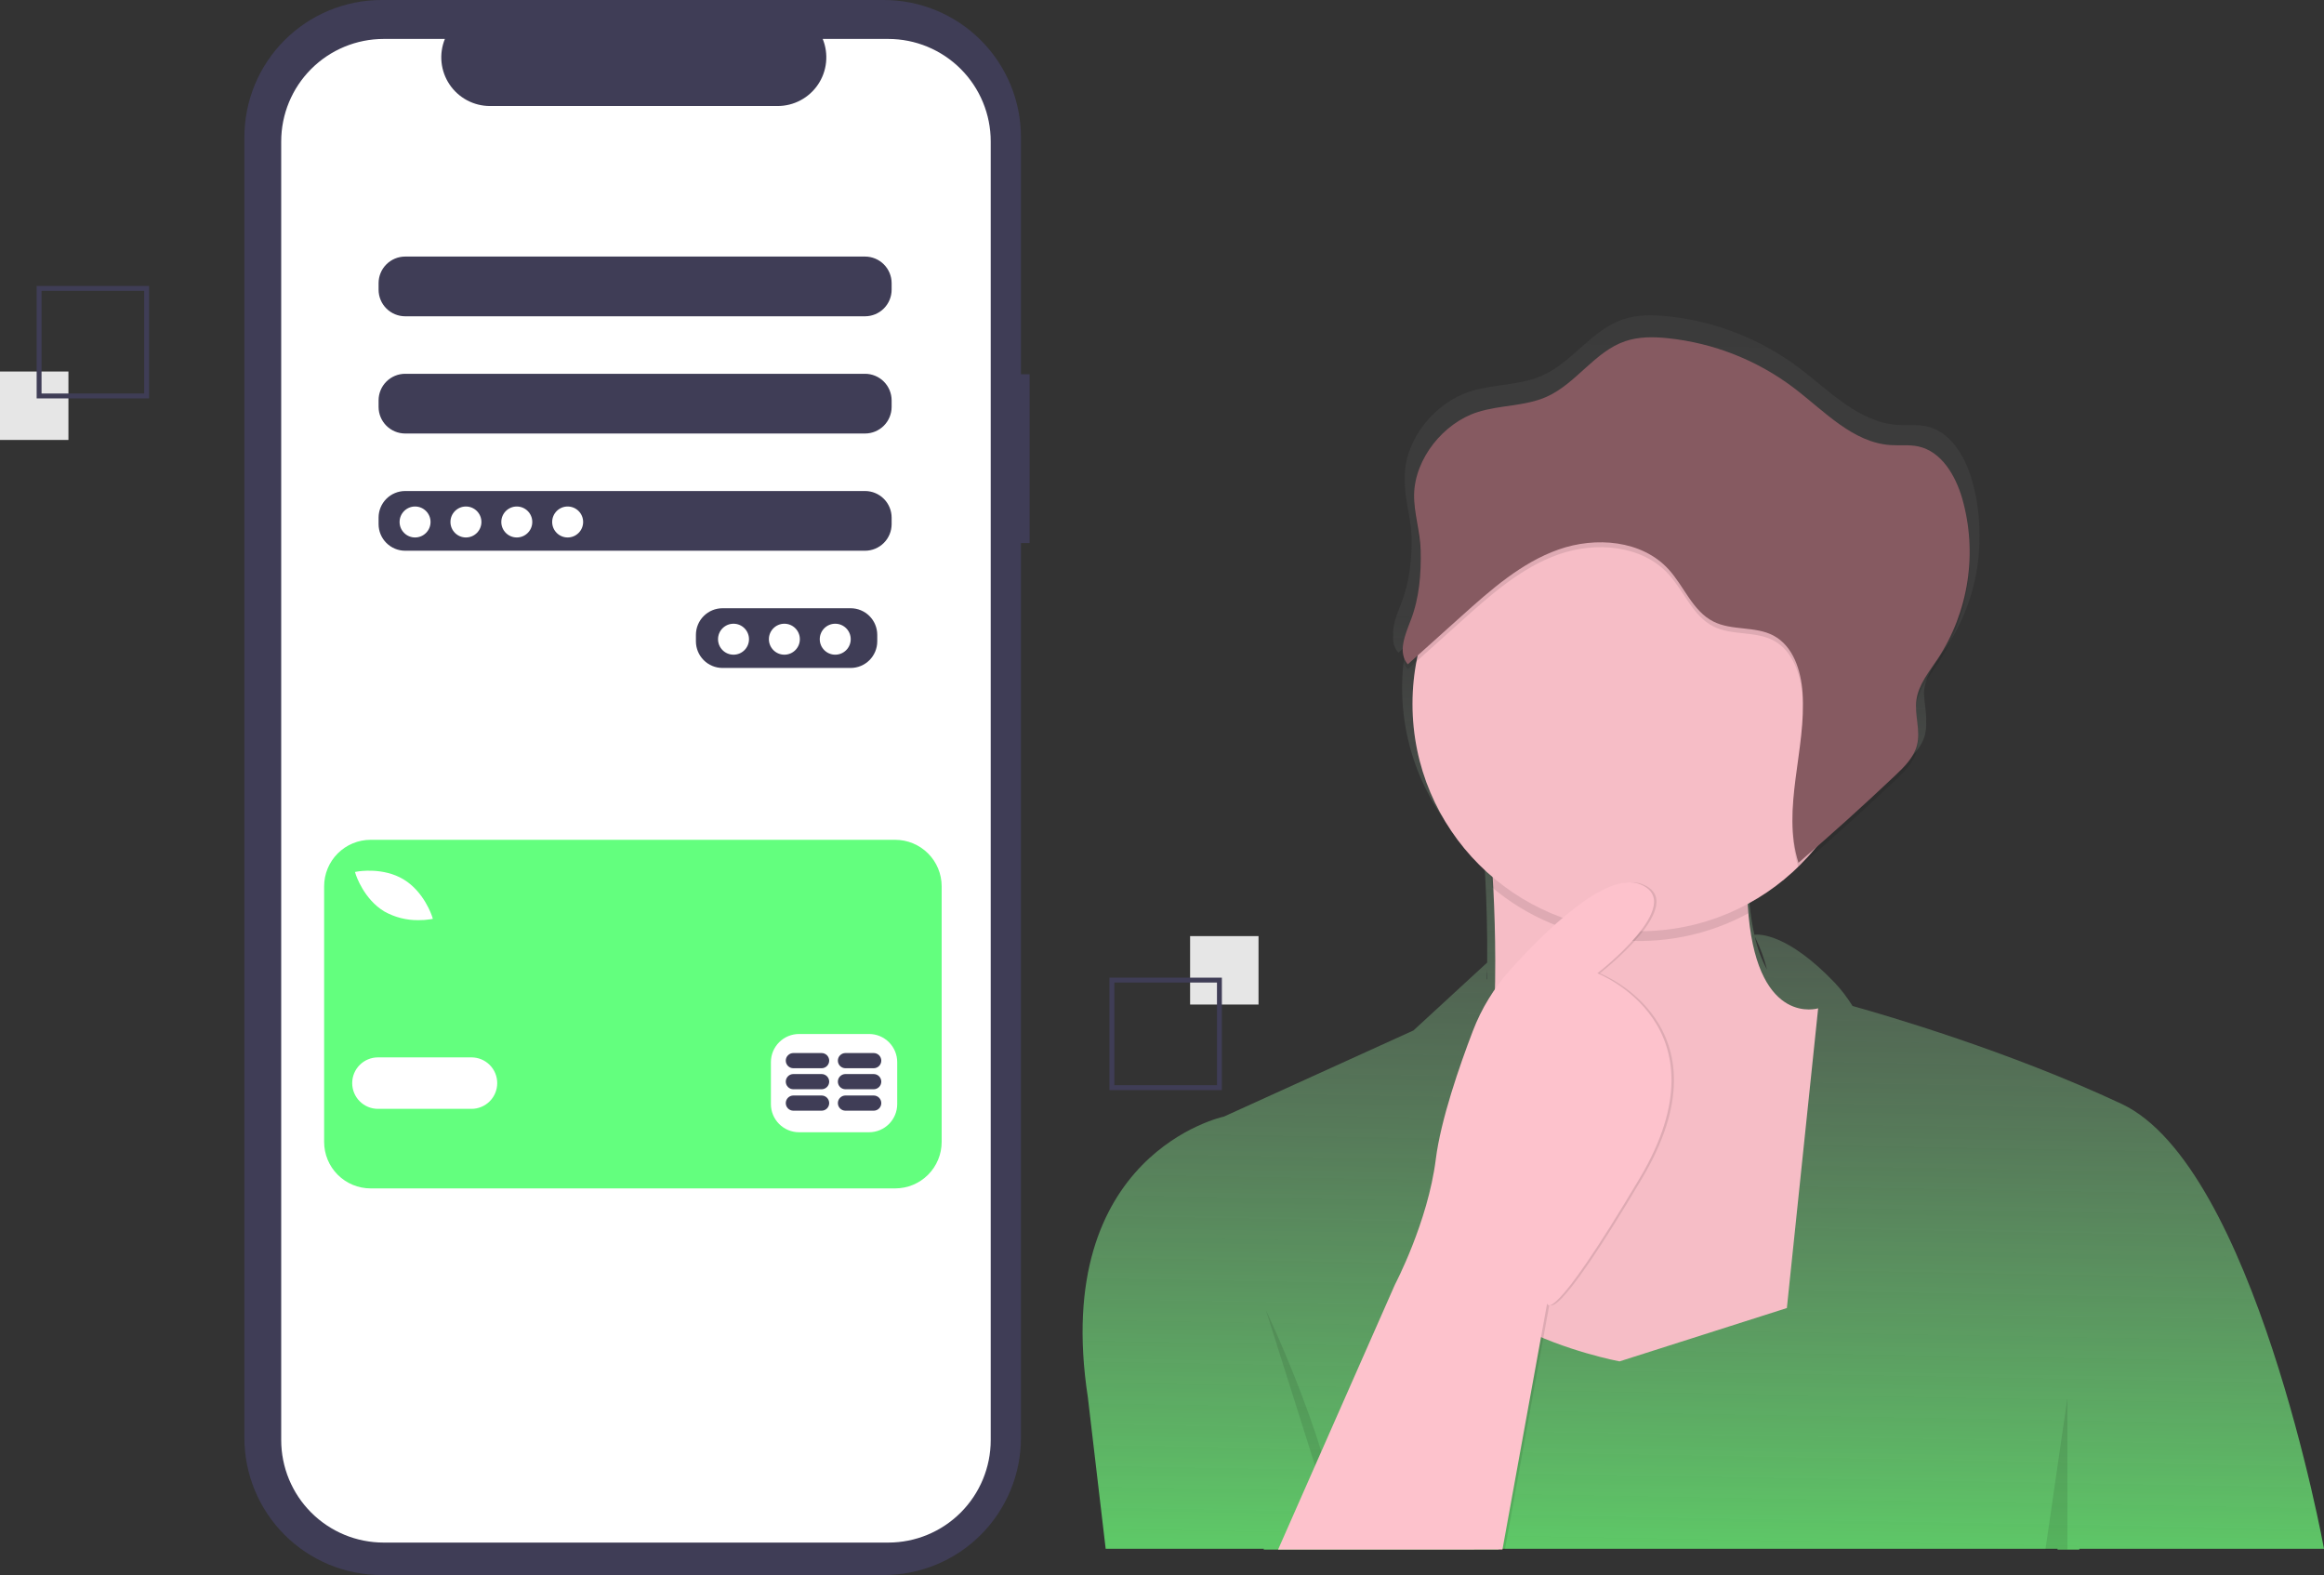 <svg width="2318" height="1571" viewBox="0 0 2318 1571" fill="none" xmlns="http://www.w3.org/2000/svg">
<rect x="0" y="0" width="2318" height="1571" fill="#333333" stroke="none"/>
<path d="M1026.95 373.259H1018.32V136.836C1018.32 100.545 1003.9 65.74 978.242 40.078C952.581 14.417 917.776 4.52522e-05 881.485 8.68445e-10H380.59C362.62 -6.40169e-05 344.827 3.539 328.225 10.416C311.623 17.292 296.539 27.372 283.832 40.078C271.126 52.784 261.047 67.869 254.17 84.47C247.293 101.072 243.754 118.865 243.754 136.835V1433.87C243.754 1451.84 247.293 1469.64 254.17 1486.24C261.046 1502.84 271.126 1517.92 283.832 1530.63C296.538 1543.34 311.623 1553.42 328.224 1560.29C344.826 1567.17 362.62 1570.71 380.589 1570.71H881.484C899.454 1570.71 917.247 1567.17 933.849 1560.29C950.451 1553.42 965.535 1543.34 978.242 1530.63C990.948 1517.92 1001.03 1502.84 1007.9 1486.24C1014.78 1469.64 1018.32 1451.84 1018.32 1433.87V541.549H1026.95V373.259Z" fill="#3F3D56"/>
<path d="M885.976 38.836H820.592C823.599 46.208 824.747 54.206 823.934 62.126C823.122 70.046 820.374 77.644 815.934 84.252C811.493 90.86 805.495 96.274 798.469 100.018C791.443 103.762 783.604 105.72 775.643 105.721H488.686C480.725 105.72 472.886 103.762 465.86 100.018C458.833 96.274 452.836 90.86 448.395 84.252C443.954 77.644 441.207 70.046 440.394 62.126C439.582 54.206 440.73 46.208 443.736 38.836H382.668C355.567 38.836 329.575 49.602 310.411 68.766C291.247 87.93 280.481 113.921 280.481 141.023V1436.16C280.481 1449.58 283.124 1462.86 288.26 1475.26C293.395 1487.66 300.922 1498.93 310.411 1508.41C319.9 1517.9 331.165 1525.43 343.563 1530.57C355.961 1535.7 369.249 1538.34 382.668 1538.34H885.976C913.077 1538.34 939.069 1527.58 958.233 1508.41C977.397 1489.25 988.163 1463.26 988.163 1436.16V141.023C988.163 127.604 985.52 114.316 980.384 101.918C975.249 89.52 967.722 78.255 958.233 68.766C948.744 59.277 937.479 51.75 925.081 46.615C912.683 41.479 899.395 38.836 885.976 38.836H885.976ZM874.991 639.657C874.97 646.671 872.175 653.391 867.216 658.351C862.256 663.31 855.536 666.105 848.522 666.126H720.591C713.577 666.105 706.857 663.31 701.897 658.351C696.938 653.391 694.143 646.671 694.122 639.657V633.04C694.143 626.027 696.938 619.306 701.897 614.347C706.857 609.387 713.577 606.592 720.591 606.572H848.522C855.536 606.592 862.256 609.387 867.216 614.347C872.175 619.306 874.97 626.027 874.991 633.04V639.657ZM889.328 522.754C889.307 529.768 886.512 536.488 881.553 541.448C876.593 546.407 869.873 549.202 862.859 549.223H404.071C397.057 549.202 390.337 546.407 385.377 541.448C380.418 536.488 377.623 529.768 377.602 522.754V516.137C377.623 509.124 380.418 502.403 385.377 497.444C390.337 492.484 397.057 489.689 404.071 489.669H862.859C869.873 489.689 876.593 492.484 881.553 497.444C886.512 502.403 889.307 509.124 889.328 516.137V522.754ZM889.328 405.851C889.307 412.865 886.512 419.586 881.553 424.545C876.593 429.504 869.873 432.3 862.859 432.32H404.071C397.057 432.3 390.337 429.504 385.377 424.545C380.418 419.586 377.623 412.865 377.602 405.851V399.234C377.623 392.221 380.418 385.5 385.377 380.541C390.337 375.582 397.057 372.786 404.071 372.766H862.859C869.873 372.786 876.593 375.582 881.553 380.541C886.512 385.5 889.307 392.221 889.328 399.234V405.851ZM889.328 288.949C889.307 295.962 886.512 302.683 881.553 307.642C876.593 312.601 869.873 315.397 862.859 315.417H404.071C397.057 315.397 390.337 312.601 385.377 307.642C380.418 302.683 377.623 295.962 377.602 288.949V282.331C377.623 275.318 380.418 268.597 385.377 263.638C390.337 258.679 397.057 255.883 404.071 255.863H862.859C869.873 255.883 876.593 258.679 881.553 263.638C886.512 268.597 889.307 275.318 889.328 282.331V288.949Z" fill="white"/>
<path d="M413.996 535.989C422.523 535.989 429.436 529.076 429.436 520.549C429.436 512.022 422.523 505.109 413.996 505.109C405.469 505.109 398.556 512.022 398.556 520.549C398.556 529.076 405.469 535.989 413.996 535.989Z" fill="white"/>
<path d="M464.728 535.989C473.255 535.989 480.168 529.076 480.168 520.549C480.168 512.022 473.255 505.109 464.728 505.109C456.2 505.109 449.288 512.022 449.288 520.549C449.288 529.076 456.2 535.989 464.728 535.989Z" fill="white"/>
<path d="M515.459 535.989C523.986 535.989 530.899 529.076 530.899 520.549C530.899 512.022 523.986 505.109 515.459 505.109C506.932 505.109 500.019 512.022 500.019 520.549C500.019 529.076 506.932 535.989 515.459 535.989Z" fill="white"/>
<path d="M566.19 535.989C574.718 535.989 581.631 529.076 581.631 520.549C581.631 512.022 574.718 505.109 566.19 505.109C557.663 505.109 550.75 512.022 550.75 520.549C550.75 529.076 557.663 535.989 566.19 535.989Z" fill="white"/>
<path d="M731.62 652.892C740.147 652.892 747.06 645.979 747.06 637.452C747.06 628.924 740.147 622.012 731.62 622.012C723.092 622.012 716.18 628.924 716.18 637.452C716.18 645.979 723.092 652.892 731.62 652.892Z" fill="white"/>
<path d="M782.351 652.892C790.878 652.892 797.791 645.979 797.791 637.452C797.791 628.924 790.878 622.012 782.351 622.012C773.824 622.012 766.911 628.924 766.911 637.452C766.911 645.979 773.824 652.892 782.351 652.892Z" fill="white"/>
<path d="M833.083 652.892C841.61 652.892 848.523 645.979 848.523 637.452C848.523 628.924 841.61 622.012 833.083 622.012C824.555 622.012 817.643 628.924 817.643 637.452C817.643 645.979 824.555 652.892 833.083 652.892Z" fill="white"/>
<path d="M892.878 837.505H369.641C357.349 837.505 345.56 842.389 336.867 851.081C328.175 859.773 323.292 871.562 323.292 883.855V1138.79C323.292 1151.08 328.175 1162.87 336.867 1171.56C345.56 1180.25 357.349 1185.14 369.641 1185.14H892.878C905.17 1185.14 916.959 1180.25 925.652 1171.56C934.344 1162.87 939.227 1151.08 939.227 1138.79V883.855C939.227 871.562 934.344 859.773 925.652 851.081C916.96 842.389 905.17 837.505 892.878 837.505H892.878ZM356.696 869.123C357.729 868.936 382.23 864.767 402.518 876.974C422.805 889.18 430.599 912.782 430.92 913.779L431.741 916.324L429.108 916.791C425.352 917.378 421.555 917.657 417.754 917.625C405.695 917.856 393.794 914.856 383.285 908.938C362.998 896.735 355.204 873.133 354.883 872.135L354.063 869.59L356.696 869.123ZM470.277 1105.81H376.953C370.147 1105.81 363.619 1103.11 358.806 1098.29C353.993 1093.48 351.289 1086.95 351.289 1080.15C351.289 1073.34 353.993 1066.81 358.806 1062C363.619 1057.19 370.147 1054.48 376.953 1054.48H470.277C477.083 1054.48 483.611 1057.19 488.424 1062C493.237 1066.81 495.941 1073.34 495.941 1080.15C495.941 1086.95 493.237 1093.48 488.424 1098.29C483.611 1103.11 477.083 1105.81 470.277 1105.81V1105.81ZM894.899 1101.14C894.877 1108.56 891.92 1115.67 886.674 1120.92C881.429 1126.16 874.32 1129.12 866.901 1129.14H796.909C789.49 1129.12 782.382 1126.16 777.136 1120.92C771.89 1115.67 768.934 1108.56 768.912 1101.14V1059.15C768.934 1051.73 771.89 1044.62 777.136 1039.38C782.382 1034.13 789.49 1031.17 796.909 1031.15H866.901C874.32 1031.17 881.429 1034.13 886.674 1039.38C891.92 1044.62 894.877 1051.73 894.898 1059.15L894.899 1101.14Z" fill="#63FF7E"/>
<path d="M819.475 1092.49H791.333C789.324 1092.49 787.396 1093.29 785.975 1094.71C784.555 1096.13 783.756 1098.06 783.756 1100.07C783.756 1102.08 784.555 1104 785.975 1105.42C787.396 1106.85 789.324 1107.64 791.333 1107.64H819.475C821.485 1107.64 823.412 1106.85 824.833 1105.42C826.254 1104 827.052 1102.08 827.052 1100.07C827.052 1098.06 826.254 1096.13 824.833 1094.71C823.412 1093.29 821.485 1092.49 819.475 1092.49V1092.49Z" fill="#3F3D56"/>
<path d="M871.43 1092.49H843.288C841.279 1092.49 839.352 1093.29 837.931 1094.71C836.51 1096.13 835.711 1098.06 835.711 1100.07C835.711 1102.08 836.51 1104 837.931 1105.42C839.352 1106.85 841.279 1107.64 843.288 1107.64H871.43C873.44 1107.64 875.367 1106.85 876.788 1105.42C878.209 1104 879.007 1102.08 879.007 1100.07C879.007 1098.06 878.209 1096.13 876.788 1094.71C875.367 1093.29 873.44 1092.49 871.43 1092.49V1092.49Z" fill="#3F3D56"/>
<path d="M819.472 1071.1H791.33C789.32 1071.1 787.393 1071.9 785.972 1073.32C784.551 1074.74 783.753 1076.67 783.753 1078.68C783.753 1080.69 784.551 1082.62 785.972 1084.04C787.393 1085.46 789.32 1086.26 791.33 1086.26H819.472C821.481 1086.26 823.408 1085.46 824.829 1084.04C826.25 1082.62 827.049 1080.69 827.049 1078.68C827.049 1076.67 826.25 1074.74 824.829 1073.32C823.408 1071.9 821.481 1071.1 819.472 1071.1V1071.1Z" fill="#3F3D56"/>
<path d="M871.427 1071.1H843.285C841.275 1071.1 839.348 1071.9 837.927 1073.32C836.506 1074.74 835.708 1076.67 835.708 1078.68C835.708 1080.69 836.506 1082.62 837.927 1084.04C839.348 1085.46 841.275 1086.26 843.285 1086.26H871.427C873.436 1086.26 875.364 1085.46 876.785 1084.04C878.205 1082.62 879.004 1080.69 879.004 1078.68C879.004 1076.67 878.205 1074.74 876.785 1073.32C875.364 1071.9 873.436 1071.1 871.427 1071.1H871.427Z" fill="#3F3D56"/>
<path d="M819.472 1050.15H791.33C789.32 1050.15 787.393 1050.95 785.972 1052.37C784.551 1053.79 783.753 1055.71 783.753 1057.72C783.753 1059.73 784.551 1061.66 785.972 1063.08C787.393 1064.5 789.32 1065.3 791.33 1065.3H819.472C821.481 1065.3 823.408 1064.5 824.829 1063.08C826.25 1061.66 827.049 1059.73 827.049 1057.72C827.049 1055.71 826.25 1053.79 824.829 1052.37C823.408 1050.95 821.481 1050.15 819.472 1050.15V1050.15Z" fill="#3F3D56"/>
<path d="M871.427 1050.15H843.285C841.275 1050.15 839.348 1050.95 837.927 1052.37C836.506 1053.79 835.708 1055.71 835.708 1057.72C835.708 1059.73 836.506 1061.66 837.927 1063.08C839.348 1064.5 841.275 1065.3 843.285 1065.3H871.427C873.436 1065.3 875.364 1064.5 876.785 1063.08C878.205 1061.66 879.004 1059.73 879.004 1057.72C879.004 1055.71 878.205 1053.79 876.785 1052.37C875.364 1050.95 873.436 1050.15 871.427 1050.15H871.427Z" fill="#3F3D56"/>
<path d="M1255.28 933.537H1187.03V1001.79H1255.28V933.537Z" fill="#E6E6E6"/>
<path d="M1106.6 974.974H1218.72V1087.1H1106.6V974.974ZM1213.84 979.849H1111.47V1082.22H1213.84V979.849Z" fill="#3F3D56"/>
<path d="M68.248 370.49H0V438.738H68.248V370.49Z" fill="#E6E6E6"/>
<path d="M148.684 397.302H36.562V285.18H148.684V397.302ZM41.436 392.427H143.809V290.055H41.436V392.427Z" fill="#3F3D56"/>
<path d="M2318 1544.52C2318 1544.52 2248.51 1162.75 2116 1100.8C2003.71 1048.26 1882.29 1012.85 1847.76 1003.24C1842.61 994.925 1836.65 987.135 1829.97 979.985C1782.78 930.639 1754.43 931.56 1749.84 932.169C1747.66 922.384 1746.1 912.471 1745.16 902.49C1745.02 900.928 1744.88 899.475 1744.76 897.929L1745.16 897.725C1744.88 894.773 1744.63 891.727 1744.41 888.587C1763.68 878.289 1781.41 865.35 1797.11 850.144C1797.31 850.816 1797.48 851.488 1797.7 852.175C1831.71 823.381 1865.02 793.805 1897.62 763.449C1906.98 754.686 1916.8 745.173 1919.98 732.817C1921 728.564 1921.4 724.186 1921.15 719.82C1921.57 710.448 1919.36 700.872 1918.98 691.375C1918.98 689.812 1919.16 688.36 1919.36 686.876C1921.54 671.333 1932.33 658.571 1941.19 645.527C1963.32 612.565 1974.87 573.619 1974.3 533.901C1974.54 514.87 1971.91 495.911 1966.5 477.666C1959.59 454.516 1945.22 430.195 1921.28 425.133C1912.01 423.181 1902.39 424.399 1892.94 423.79C1853.81 421.291 1824.52 389.424 1793.32 366.071C1755.23 337.707 1710.19 320.197 1662.98 315.397C1648.24 313.835 1633.02 313.726 1619 318.412C1587.51 328.909 1568.39 361.322 1538.06 374.647C1515.63 384.55 1489.71 382.942 1466.32 390.377C1431.5 401.468 1401.95 437.239 1401.17 473.995C1401.17 475.354 1401.17 476.713 1401.17 478.072C1401.17 478.307 1401.17 478.541 1401.17 478.76C1400.78 497.333 1407.4 516.25 1407.93 535.26C1407.93 536.978 1407.96 538.702 1408.01 540.431C1407.84 560.956 1405.39 581.545 1397.92 600.836C1393.9 611.224 1388.72 623.252 1389.56 633.64C1389.09 639.998 1390.33 645.965 1394.74 650.823L1402.27 644.168C1399.75 657.864 1398.48 671.762 1398.48 685.689C1398.48 755.889 1430.36 818.747 1480.64 861.048C1480.93 865.724 1481.21 870.733 1481.48 876.075C1482.67 899.225 1483.6 928.264 1483.34 959.912L1409.79 1027.63L1220.71 1113.54C1220.71 1113.54 1047.8 1150.13 1085.04 1393.45L1102.82 1544.54H1260.69L1260.33 1545.33H1494.64L1494.78 1544.54H2052.28L2052.17 1545.33H2074V1544.54L2318 1544.52ZM1751.23 936.043C1756.01 945.945 1759.77 956.308 1762.46 966.973C1756.94 956.711 1752.86 945.735 1750.34 934.356L1750.57 934.778L1751.23 936.043ZM1483.27 967.285C1483.27 970.263 1483.22 973.268 1483.12 976.298L1482.74 976.829C1482.72 973.614 1482.9 970.4 1483.27 967.207V967.285Z" fill="url(#paint0_linear)"/>
<path d="M1813.45 1005.56L1782.25 1304.45L1615.35 1357.65C1615.35 1357.65 1398.53 1316.97 1454.69 1199.6C1494.63 1116.12 1493.53 966.927 1489.56 887.747C1488 855.605 1485.88 834.996 1485.88 834.996C1485.88 834.996 1769.78 586.188 1746.38 809.959C1741.85 853.289 1741.59 887.168 1744.1 913.645C1754.63 1023.87 1813.45 1005.56 1813.45 1005.56Z" fill="#FDC2CC"/>
<path opacity="0.03" d="M1813.45 1005.56L1782.25 1304.45L1615.35 1357.65C1615.35 1357.65 1398.53 1316.97 1454.69 1199.6C1494.63 1116.12 1493.53 966.927 1489.56 887.747C1488 855.605 1485.88 834.996 1485.88 834.996C1485.88 834.996 1769.78 586.188 1746.38 809.959C1741.85 853.289 1741.59 887.168 1744.1 913.645C1754.63 1023.87 1813.45 1005.56 1813.45 1005.56Z" fill="black"/>
<path opacity="0.1" d="M1746.26 807.291C1741.72 850.514 1741.45 884.309 1743.97 910.721C1703.68 932.617 1657.68 941.867 1612.02 937.256C1566.35 932.646 1523.15 914.389 1488.1 884.887C1486.53 852.824 1484.4 832.266 1484.4 832.266C1484.4 832.266 1769.78 584.073 1746.26 807.291Z" fill="black"/>
<path d="M1635.52 928.662C1760.71 928.662 1862.2 827.174 1862.2 701.981C1862.2 576.788 1760.71 475.3 1635.52 475.3C1510.33 475.3 1408.84 576.788 1408.84 701.981C1408.84 827.174 1510.33 928.662 1635.52 928.662Z" fill="#FDC2CC"/>
<path opacity="0.03" d="M1635.52 928.662C1760.71 928.662 1862.2 827.174 1862.2 701.981C1862.2 576.788 1760.71 475.3 1635.52 475.3C1510.33 475.3 1408.84 576.788 1408.84 701.981C1408.84 827.174 1510.33 928.662 1635.52 928.662Z" fill="black"/>
<path opacity="0.1" d="M1262.59 1306.46C1262.59 1306.46 1334.34 1456.83 1338.15 1545.33Z" fill="black"/>
<path opacity="0.1" d="M2062.07 1394.21L2040.13 1545.33H2062.07V1394.21Z" fill="black"/>
<path opacity="0.1" d="M1277.22 1545.33L1393.81 1280.98C1393.81 1280.98 1426.67 1218.6 1434.5 1156.21C1442.32 1093.83 1484.58 995.575 1484.58 995.575C1484.58 995.575 1589.43 863.009 1637.94 881.724C1686.46 900.439 1595.69 970.621 1595.69 970.621C1595.69 970.621 1728.71 1022.09 1637.94 1174.93C1547.18 1327.77 1545.61 1299.7 1545.61 1299.7L1501.01 1545.33H1277.22Z" fill="black"/>
<path d="M1274.78 1545.33L1391.37 1280.99C1391.37 1280.99 1424.23 1218.61 1432.06 1156.23C1437.04 1116.57 1455.92 1062.41 1469.02 1028.21C1477.57 1005.85 1490.15 985.24 1506.15 967.39C1540.04 929.587 1601.61 868.626 1635.51 881.725C1684.02 900.44 1593.25 970.618 1593.25 970.618C1593.25 970.618 1726.28 1022.08 1635.51 1174.92C1544.74 1327.75 1543.17 1299.68 1543.17 1299.68L1498.57 1545.3L1274.78 1545.33Z" fill="#FDC2CC"/>
<path opacity="0.15" d="M1703.77 580.109C1706.46 580.109 1708.64 577.927 1708.64 575.234C1708.64 572.542 1706.46 570.36 1703.77 570.36C1701.07 570.36 1698.89 572.542 1698.89 575.234C1698.89 577.927 1701.07 580.109 1703.77 580.109Z" fill="white"/>
<path opacity="0.15" d="M1683.05 587.422C1685.07 587.422 1686.7 585.785 1686.7 583.766C1686.7 581.746 1685.07 580.109 1683.05 580.109C1681.03 580.109 1679.39 581.746 1679.39 583.766C1679.39 585.785 1681.03 587.422 1683.05 587.422Z" fill="white"/>
<path opacity="0.1" d="M1473.43 415.949C1496.03 408.63 1521.13 410.209 1542.81 400.482C1572.14 387.314 1590.62 355.442 1621.06 345.12C1634.62 340.522 1649.34 340.694 1663.57 342.164C1709.34 346.932 1752.93 364.171 1789.6 392.006C1819.77 414.979 1848.08 446.304 1885.91 448.76C1895.05 449.354 1904.34 448.15 1913.3 450.073C1936.48 455.046 1950.37 478.958 1957.05 501.682C1964.76 528.612 1966.57 556.894 1962.35 584.59C1958.13 612.285 1947.97 638.739 1932.58 662.138C1924.02 674.962 1913.58 687.52 1911.47 702.8C1909.41 717.782 1915.78 733.312 1912.06 747.981C1908.94 760.132 1899.56 769.485 1890.44 778.102C1858.93 807.93 1826.73 836.993 1793.83 865.289C1776.74 810.928 1801.82 752.391 1797.91 695.543C1796.35 673.398 1788.54 649.22 1769.02 638.774C1750.76 629.015 1727.41 634.082 1708.93 624.699C1688.31 614.299 1679.84 589.667 1664.25 572.621C1637.68 543.532 1591.58 539.779 1554.44 552.915C1517.3 566.052 1486.94 593.076 1457.57 619.428L1404.18 667.362C1393.76 655.601 1401.66 637.554 1407.3 622.853C1415.71 600.818 1417.55 577.062 1416.99 553.666C1416.54 534.899 1410.07 516.367 1410.44 498.101C1411.19 462.068 1439.75 426.849 1473.43 415.949Z" fill="black"/>
<path d="M1473.43 411.074C1496.03 403.755 1521.13 405.334 1542.81 395.607C1572.14 382.439 1590.62 350.567 1621.06 340.245C1634.62 335.647 1649.34 335.819 1663.57 337.289C1709.34 342.057 1752.93 359.296 1789.6 387.131C1819.77 410.104 1848.08 441.429 1885.91 443.885C1895.05 444.479 1904.34 443.275 1913.3 445.198C1936.48 450.172 1950.37 474.084 1957.05 496.807C1964.76 523.737 1966.57 552.019 1962.35 579.715C1958.13 607.41 1947.97 633.864 1932.58 657.263C1924.02 670.087 1913.58 682.646 1911.47 697.925C1909.41 712.907 1915.78 728.437 1912.06 743.106C1908.94 755.258 1899.56 764.61 1890.44 773.227C1858.93 803.056 1826.73 832.118 1793.83 860.414C1776.74 806.053 1801.82 747.516 1797.91 690.668C1796.35 668.524 1788.54 644.346 1769.02 633.899C1750.76 624.14 1727.41 629.207 1708.93 619.824C1688.31 609.424 1679.84 584.792 1664.25 567.746C1637.68 538.657 1591.58 534.904 1554.44 548.041C1517.3 561.177 1486.94 588.202 1457.57 614.553L1404.18 662.487C1393.76 650.726 1401.66 632.679 1407.3 617.978C1415.71 595.943 1417.55 572.187 1416.99 548.791C1416.54 530.024 1410.07 511.492 1410.44 493.226C1411.19 457.193 1439.75 421.974 1473.43 411.074Z" fill="#865A61"/>
<defs>
<linearGradient id="paint0_linear" x1="1698.88" y1="1545.3" x2="1729.36" y2="-181.589" gradientUnits="userSpaceOnUse">
<stop stop-color="#5EC867"/>
<stop offset="0.54" stop-color="#808080" stop-opacity="0.12"/>
<stop offset="1" stop-color="#808080" stop-opacity="0.1"/>
</linearGradient>
</defs>
</svg>
